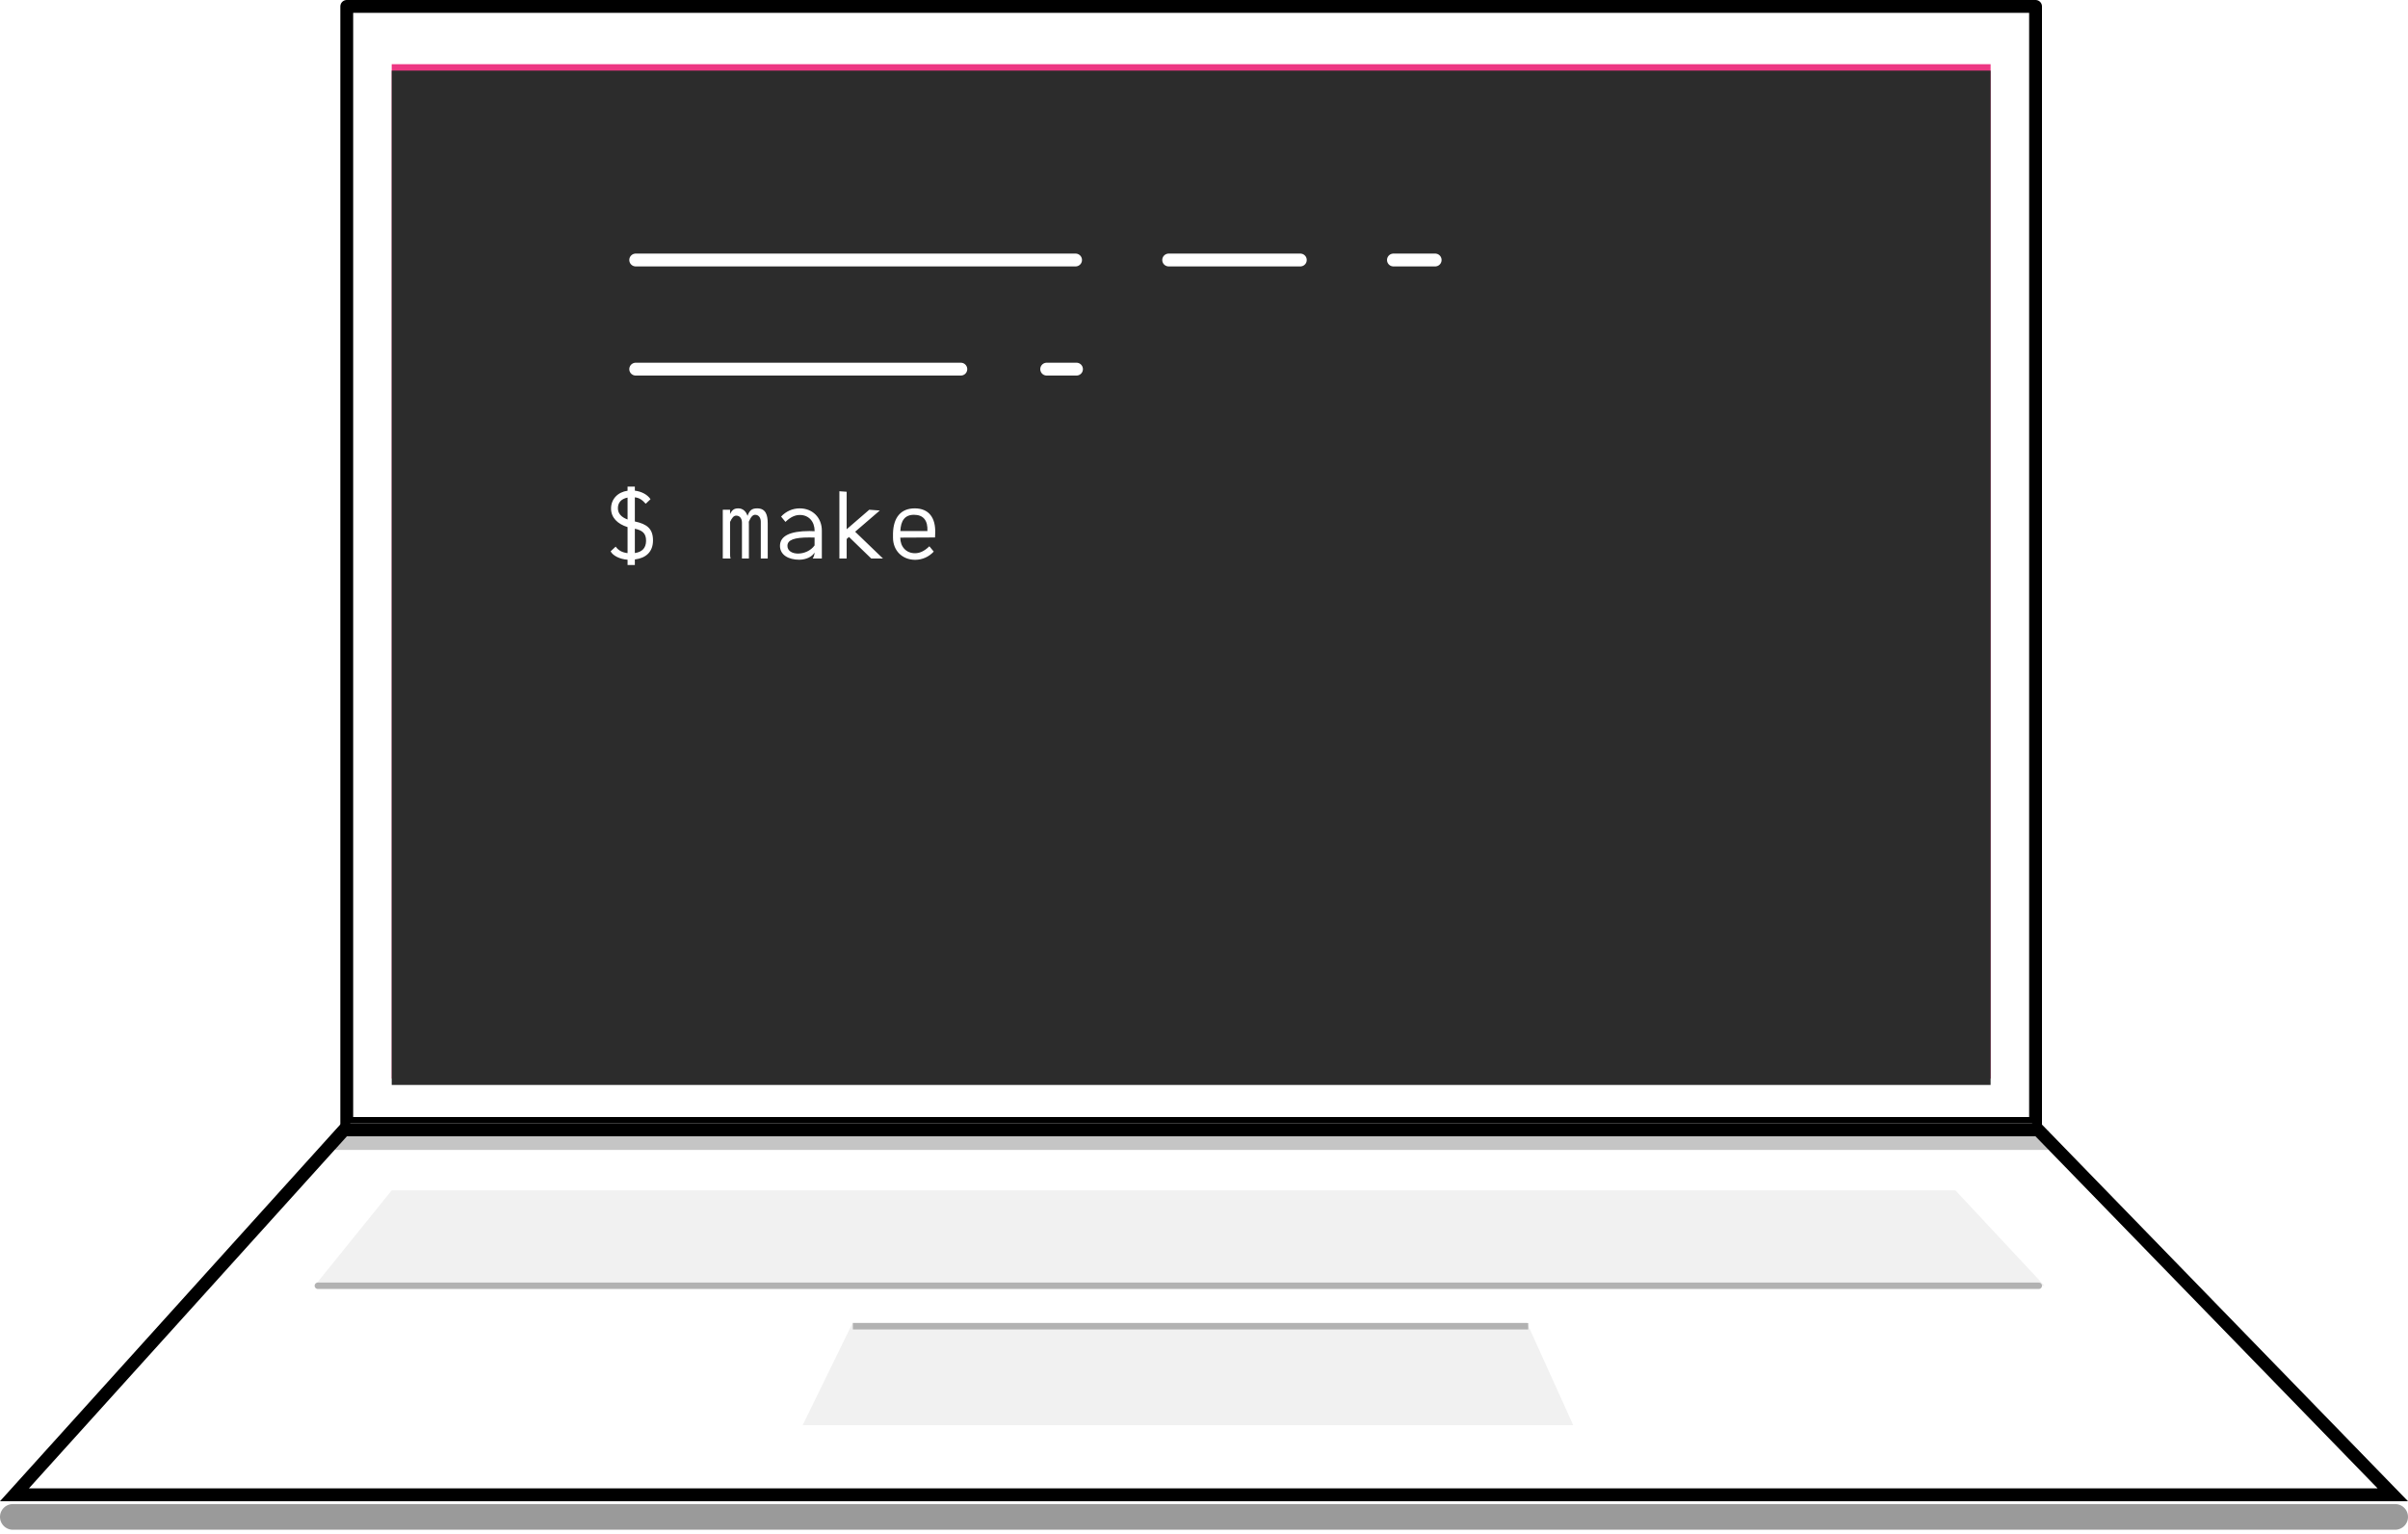 <svg height="239" viewBox="0 0 375 239" width="375" xmlns="http://www.w3.org/2000/svg" xmlns:xlink="http://www.w3.org/1999/xlink"><defs><path id="a" d="m0 0h71.896 177.104v158h-249z"/><filter id="b" height="100.6%" width="100.4%" x="-.2%" y="-.3%"><feOffset dx="0" dy="1" in="SourceAlpha" result="shadowOffsetInner1"/><feComposite in="shadowOffsetInner1" in2="SourceAlpha" k2="-1" k3="1" operator="arithmetic" result="shadowInnerInner1"/><feColorMatrix in="shadowInnerInner1" type="matrix" values="0 0 0 0 0   0 0 0 0 0   0 0 0 0 0  0 0 0 0.5 0"/></filter></defs><g fill="none" fill-rule="evenodd"><g transform="translate(55 1)"><path d="m0 1h261v172h-261z" fill="#fff"/><path d="m1.5 1h258" stroke="#fff" stroke-linecap="square" stroke-width="3"/><path d="m-1 0h263v174h-263z" stroke="#000" stroke-linecap="square" stroke-linejoin="round" stroke-width="2"/><g opacity=".825" transform="translate(6 9)"><use fill="#e90d69" fill-rule="evenodd" xlink:href="#a"/><use fill="#000" filter="url(#b)" xlink:href="#a"/></g><path d="m46.693 83.173c0 1.787-1.093 2.76-2.827 2.973v.867h-1.133v-.827c-1.187-.08-2.28-.613-2.64-1.307l.787-.733c.413.587 1.027.92 1.853 1.013v-4.053c-1.573-.493-2.573-1.48-2.573-2.893 0-1.467 1.04-2.56 2.573-2.773v-.64h1.133v.627c1.053.133 1.96.613 2.44 1.333l-.747.707c-.573-.64-1.04-.933-1.693-1v3.76c1.907.4 2.827 1.147 2.827 2.947zm-1.08.107c.027-1.227-.613-1.68-1.747-1.92v3.787c1.08-.16 1.72-.72 1.747-1.867zm-4.387-5.12c0 .8.493 1.387 1.507 1.76v-3.413c-.96.187-1.507.76-1.507 1.653zm21.68.027c1.347 0 1.653 1.013 1.653 2.36v5.453h-1.08v-5.733c0-.587-.307-1.08-.88-1.08-.347 0-.64.28-.987 1.08.013.133.013.267.013.413v5.32h-1.08v-5.6c0-.587-.307-1.08-.88-1.08-.413 0-.653.32-.973.973v4.827c0 .293 0 .613.08.88h-1.213v-7.6h1.133v.68c.307-.653.64-.893 1.28-.893.733 0 1.213.48 1.453 1.2v-.067c.293-.773.613-1.133 1.48-1.133zm6.627 0c2.013 0 3.453 1.44 3.453 3.467v4.347h-1.427c.12-.173.293-.587.293-.933-.387.667-1.307 1.107-2.373 1.12-1.68 0-3.013-.747-3.013-2.16 0-1.52 1.533-2.307 4.587-2.307.253 0 .52.013.8.027v-.093c0-1.44-.933-2.44-2.28-2.44-.68 0-1.4.253-2.253 1.08l-.68-.827c.747-.813 1.787-1.28 2.893-1.28zm-.253 7.04c.907 0 1.96-.413 2.573-1.267v-1.227c-.293-.013-.587-.013-.853-.013-2.307 0-3.373.373-3.373 1.307 0 .787.747 1.2 1.653 1.2zm8.893-3.4 4.333 4.173h-1.827l-3.467-3.36-.36.32v3.04h-1.133v-10.48l1.133.08v5.84l3.52-3.04 1.64.12zm9.28-3.64c2.16 0 3.28 1.413 3.187 3.88l-.027.653-5.413.027c0 1.427.933 2.427 2.28 2.427.68 0 1.4-.253 2.253-1.08l.68.827c-.747.813-1.787 1.28-2.893 1.28-2.013 0-3.453-1.44-3.453-3.453v-.68c.067-2.453 1.213-3.88 3.387-3.88zm-2.24 3.533h4.213c.08-1.627-.613-2.533-2.093-2.533-1.467 0-2.053.973-2.12 2.533z" fill="#fff"/><g stroke="#fff" stroke-linecap="round" stroke-width="2"><g transform="translate(44 38)"><path d="m0 1.5h68.5"/><path d="m83 1.5h20.5"/><path d="m118 1.5h6.5"/></g><g transform="translate(44 55)"><path d="m0 1.5h50.63"/><path d="m64 1.5h4.643"/></g></g></g><g transform="translate(0 175)"><path d="m54.569 0h261.871l56.56 58.842h-371z" fill="#fff"/><path d="m53.626 2.623h263.874" stroke="#c5c5c5" stroke-linecap="square" stroke-width="3"/><path d="m53.58 1-51.33 56.842h370.384l-55.227-56.842z" stroke="#000" stroke-width="2"/><path d="m2 61.285h371" stroke="#9a9a9a" stroke-linecap="round" stroke-width="4"/></g><g transform="translate(49 185)"><path d="m76 37 7.812-16h104.955l7.234 16z" fill="#f1f1f1"/><path d="m84.318 21.588h104.171" stroke="#b2b2b2" stroke-linecap="square"/><path d="m76 37 7.812-16h104.955l7.234 16z"/><path d="m12 .42h243.518l13.872 14.863h-269.39z" fill="#f1f1f1"/><path d="m.5 15.282h268" stroke="#b2b2b2" stroke-linecap="round"/></g></g></svg>